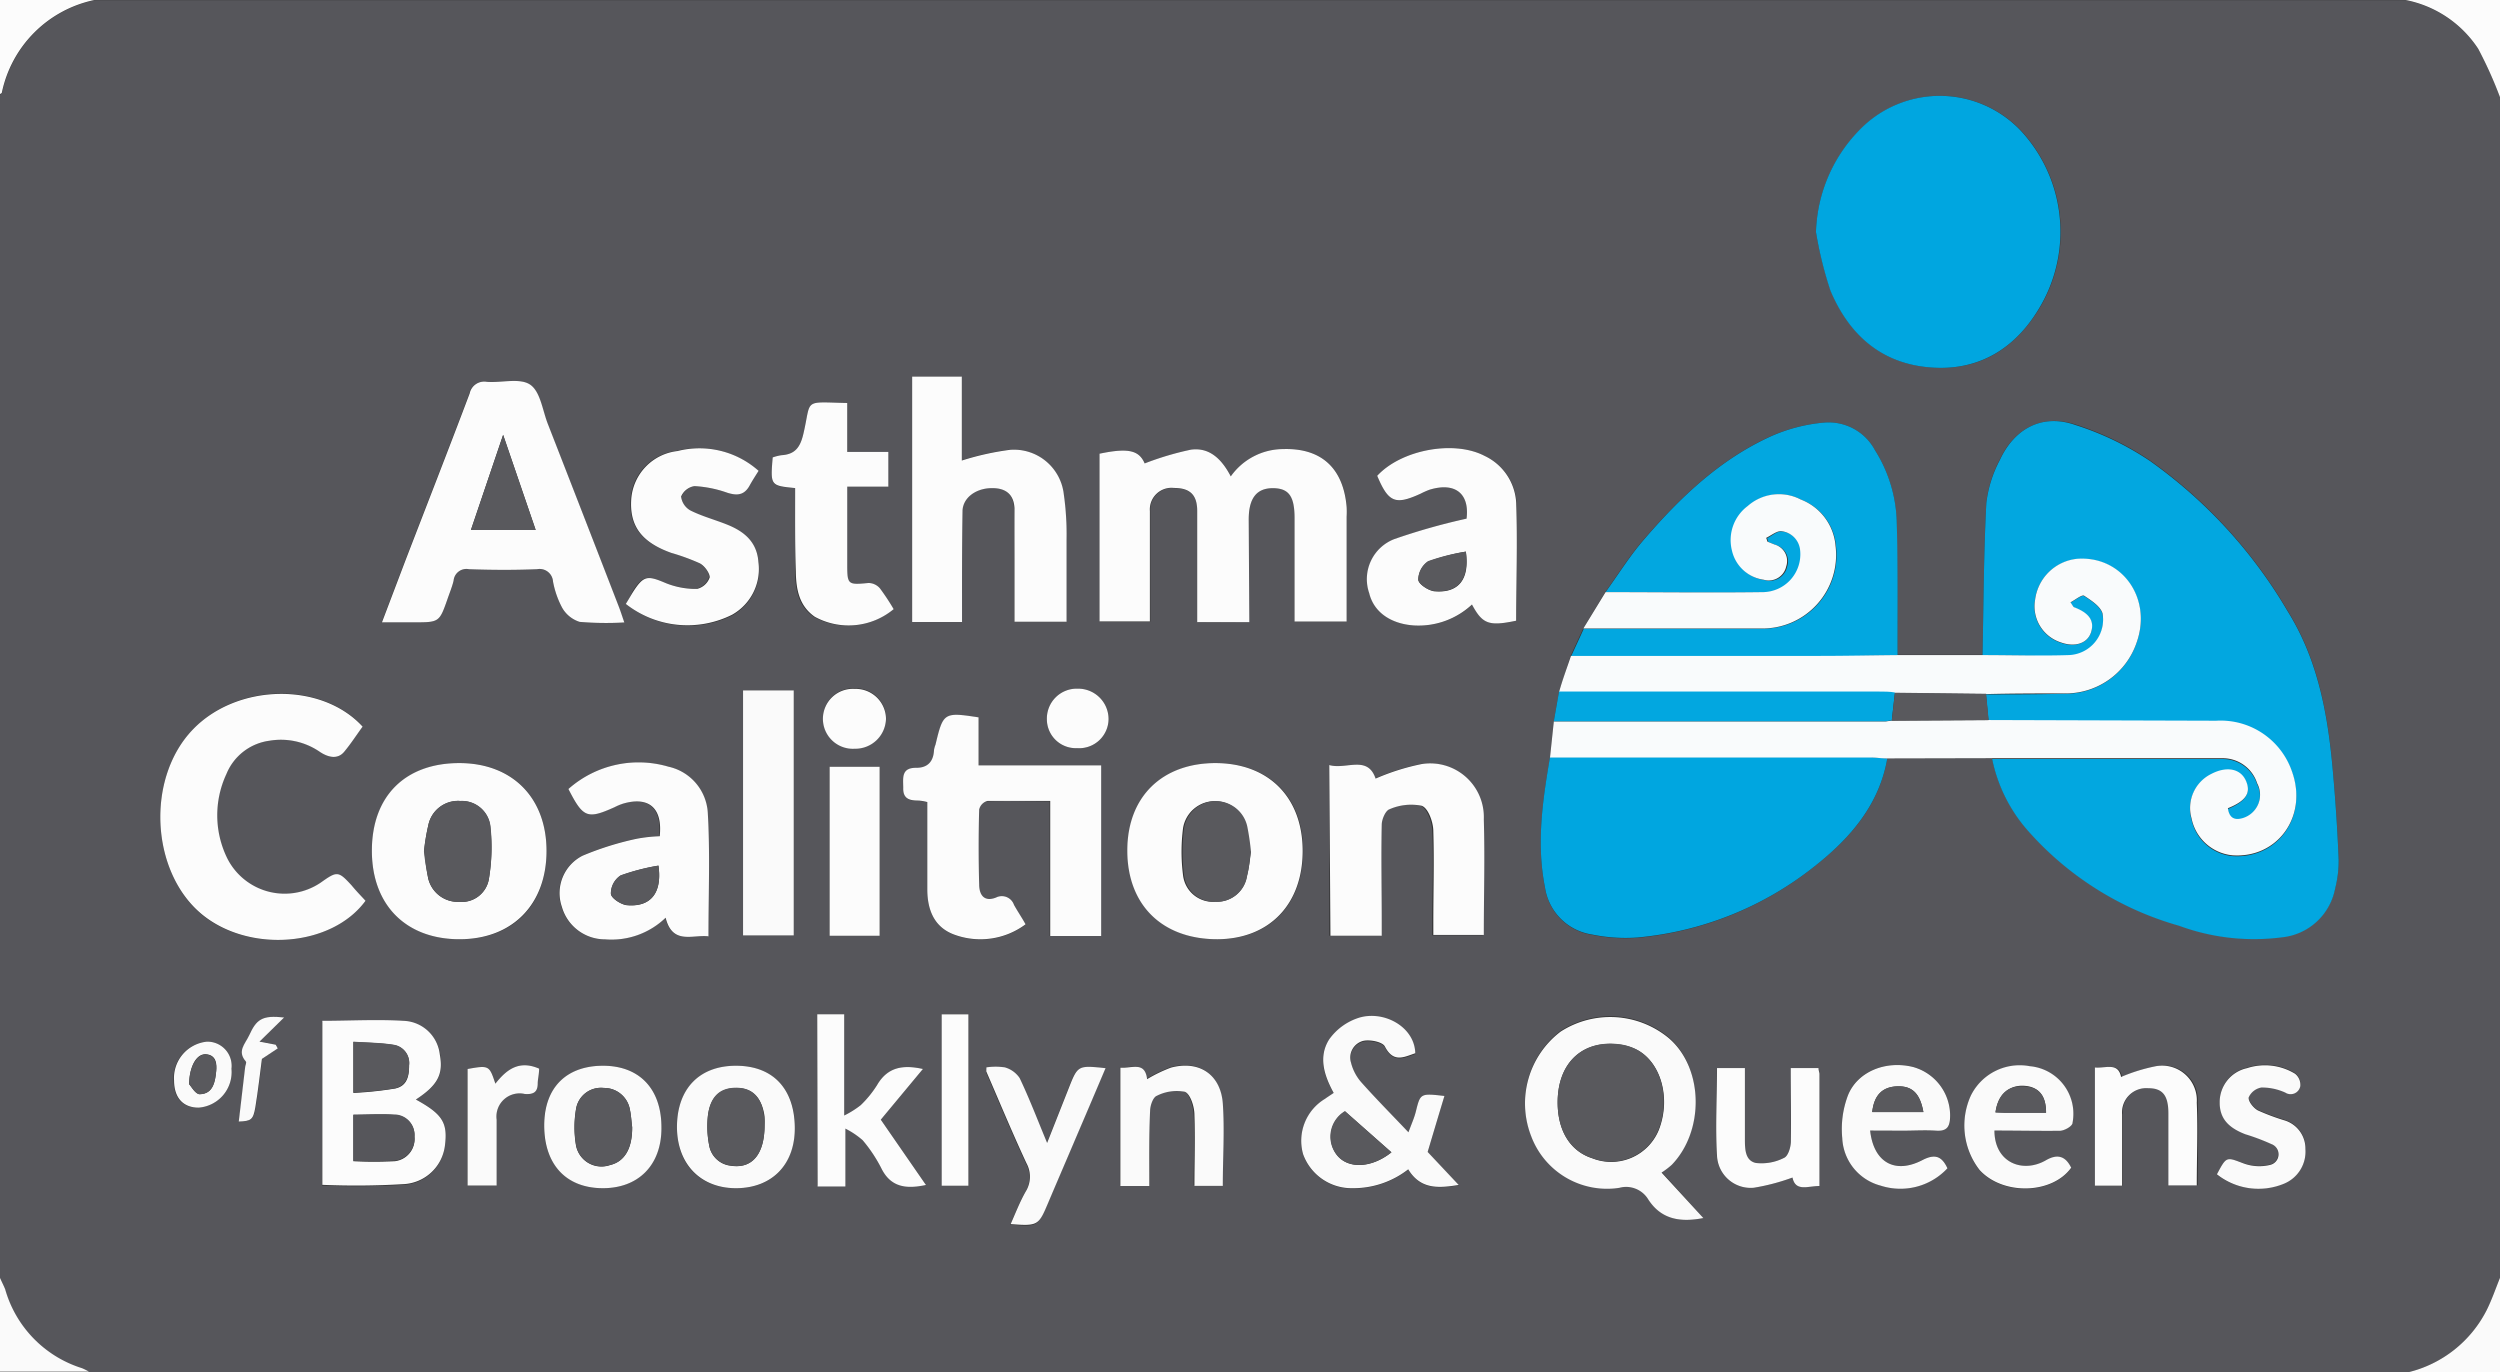 <svg id="Layer_1" data-name="Layer 1" xmlns="http://www.w3.org/2000/svg" viewBox="0 0 216 118.56"><rect x="0" y="0" width="216" height="118.56" fill="#333333" stroke="none"/><defs><style>.cls-1{fill:#56565b;}.cls-2{fill:#fcfcfc;}.cls-3{fill:#fafafa;}.cls-4{fill:#02a7e0;}.cls-5{fill:#00a6e0;}.cls-6{fill:#f9fbfc;}.cls-7{fill:#59595d;}</style></defs><title>asthmacoalition_queens</title><path class="cls-1" d="M0,110.4V8.16c.06,0,.16-.08.18-.14a10.33,10.33,0,0,1,8-8H207.84a9.72,9.72,0,0,1,6.28,4.22A35.75,35.75,0,0,1,216,8.4v102c-.38.94-.71,1.91-1.16,2.81a10.33,10.33,0,0,1-6.76,5.35H7.68a4.8,4.8,0,0,0-.6-.3,10,10,0,0,1-6.63-6.81C.33,111.09.15,110.75,0,110.4ZM134.7,59.75l-.45,2.57-.33,3.12c-.64,3.74-1.19,7.49-.43,11.27a4.83,4.83,0,0,0,4.06,4.06,14.36,14.36,0,0,0,3.92.26,28.74,28.74,0,0,0,15.32-6.19c3.06-2.41,5.58-5.27,6.27-9.31h9.06a13.43,13.43,0,0,0,3.06,6.16,27.34,27.34,0,0,0,13.1,8.25,18.73,18.73,0,0,0,8.85,1,5.22,5.22,0,0,0,4.63-4.23,9.59,9.59,0,0,0,.3-2.49q-.15-3.64-.47-7.29c-.42-5-1.22-9.81-3.94-14.17a41.86,41.86,0,0,0-11.92-13,25.18,25.18,0,0,0-6.42-3.09c-2.84-.92-5.25.33-6.51,3a10.59,10.59,0,0,0-1.18,3.74c-.23,4.38-.24,8.77-.33,13.16l-7.35,0c0-3.84,0-7.67-.07-11.5A12.18,12.18,0,0,0,162,38.9a4.54,4.54,0,0,0-4.4-2.39A14.39,14.39,0,0,0,153,37.69c-4.42,2-7.86,5.31-11,8.94-1.22,1.41-2.21,3-3.31,4.53l-1.89,3.12-1.1,2.39Zm22.2-39.7a32.88,32.88,0,0,0,1.28,5.06c1.66,3.94,4.57,6.45,9,6.66,4,.19,6.9-1.72,8.95-5a12.83,12.83,0,0,0-1-14.9,9.64,9.64,0,0,0-14-1.07A13.15,13.15,0,0,0,156.9,20.05Zm-49,33.7V44.88c0-1.9.64-2.71,2.1-2.7s1.86.69,1.86,2.6c0,2.6,0,5.2,0,7.8V53.7h4.5V44.64a7.85,7.85,0,0,0,0-.84c-.29-3.37-2.2-5.1-5.48-5a5.57,5.57,0,0,0-4.53,2.36c-.77-1.48-1.83-2.53-3.44-2.31a25.5,25.5,0,0,0-4,1.19c-.48-1.12-1.39-1.37-3.9-.84V53.71h4.38V44.18a1.87,1.87,0,0,1,2.09-2c1.32,0,1.94.59,2,2,0,2.2,0,4.4,0,6.59v3Zm-54,0c-.2-.58-.33-1-.49-1.4q-3-7.86-6.11-15.73c-.46-1.18-.65-2.79-1.53-3.39s-2.47-.14-3.74-.24a1.28,1.28,0,0,0-1.48,1c-1.83,4.85-3.72,9.68-5.58,14.51l-2,5.27h2.78c2.19,0,2.21,0,2.91-2,.18-.53.4-1,.53-1.59a1.11,1.11,0,0,1,1.33-1c2,.07,3.92.08,5.88,0a1.16,1.16,0,0,1,1.38,1.06,7.8,7.8,0,0,0,.78,2.25,2.65,2.65,0,0,0,1.52,1.24A27.25,27.25,0,0,0,53.94,53.78Zm41.2,27.09V66.17H84.56V62c-3-.46-3.06-.42-3.72,2.35a2.42,2.42,0,0,0-.13.46c0,1-.5,1.57-1.53,1.55-1.33,0-1.1.91-1.13,1.73,0,1,.58,1.1,1.33,1.1a3.94,3.94,0,0,1,.75.13c0,2.55,0,5.07,0,7.58,0,1.73.59,3.22,2.3,3.86a6.53,6.53,0,0,0,6.19-.88c-.38-.61-.74-1.13-1-1.68A1.11,1.11,0,0,0,86,77.59c-1,.41-1.43-.26-1.45-1.13q-.08-3.24,0-6.48a1,1,0,0,1,.73-.74c1.75-.07,3.51,0,5.41,0V80.87Zm-63.56-3c-.39-.43-.79-.87-1.2-1.3-1.15-1.23-1.25-1.24-2.66-.25a5.55,5.55,0,0,1-8.08-2.08,8.43,8.43,0,0,1-.08-7.29A4.68,4.68,0,0,1,23.28,64a5.93,5.93,0,0,1,4.34.92c.7.45,1.44.83,2.12,0s1.07-1.46,1.59-2.17C27.77,58.88,20.51,59,16.69,63,12.61,67.2,13,75.27,17.4,79,21.49,82.37,28.65,81.83,31.58,77.83ZM83.12,53.74c0-3.27,0-6.42,0-9.57,0-1.11,1-1.91,2.36-2s2.06.47,2.13,1.71c.09,1.64,0,3.28,0,4.92s0,3.25,0,4.91h4.5c0-2.4,0-4.75,0-7.1a24.55,24.55,0,0,0-.24-3.93,4.34,4.34,0,0,0-4.61-3.83,23.81,23.81,0,0,0-4.2.93V32.54H78.81v21.2ZM39.68,65.93c-4.63,0-7.55,2.94-7.55,7.57s2.89,7.65,7.59,7.65,7.5-3,7.5-7.63S44.27,65.92,39.68,65.93Zm65.36,0c-4.6,0-7.61,3-7.6,7.58s3,7.66,7.78,7.64c4.49,0,7.37-3,7.37-7.65S109.63,65.91,105,65.93Zm9.81.17V80.85h4.43V79.63c0-2.8,0-5.6,0-8.39,0-.46.33-1.21.67-1.32a4.66,4.66,0,0,1,2.79-.3c.55.21,1,1.42,1,2.2.13,2.64,0,5.28,0,7.91v1.08h4.36c0-3.4.08-6.72,0-10A4.64,4.64,0,0,0,122.8,66a19.74,19.74,0,0,0-4,1.26C118.16,65.21,116.31,66.52,114.85,66.1Zm11.86-21.29a55.22,55.22,0,0,0-6.22,1.77,3.71,3.71,0,0,0-2.16,4.67c.4,1.65,1.88,2.66,3.88,2.79a6.77,6.77,0,0,0,5-1.81c.91,1.7,1.47,1.89,3.82,1.4,0-3.38.09-6.78,0-10.16a4.75,4.75,0,0,0-2.76-4.08c-2.65-1.39-7.21-.53-9.28,1.72,1,2.33,1.58,2.57,3.76,1.54a6.65,6.65,0,0,1,.77-.34C125.76,41.63,127,42.68,126.71,44.81ZM49.11,68.17c1.28,2.5,1.63,2.63,3.93,1.57a4.74,4.74,0,0,1,.78-.32c2.2-.62,3.38.41,3.12,2.83a13.2,13.2,0,0,0-2,.22,26,26,0,0,0-4.63,1.46,3.62,3.62,0,0,0-1.8,4.4,3.87,3.87,0,0,0,3.73,2.83,6.73,6.73,0,0,0,5.24-1.87c.59,2.38,2.34,1.44,3.7,1.61,0-3.65.15-7.2-.06-10.72a4.34,4.34,0,0,0-3.4-3.94A9.14,9.14,0,0,0,49.11,68.17Zm98.06,37.07-3.61-4a7.23,7.23,0,0,0,.88-.67c2.83-2.93,2.71-8.34-.24-10.93a7.92,7.92,0,0,0-9.36-.58,7.79,7.79,0,0,0-2.56,9,7,7,0,0,0,7.62,4.5,2.23,2.23,0,0,1,2.51,1C143.53,105.36,145.14,105.63,147.17,105.24ZM54.07,52.18a8.62,8.62,0,0,0,9.19,1,4.53,4.53,0,0,0,2.29-4.54c-.12-1.77-1.25-2.68-2.75-3.27-1-.41-2.13-.7-3.12-1.2a1.58,1.58,0,0,1-.81-1.21A1.51,1.51,0,0,1,60,42a10.16,10.16,0,0,1,2.77.55c.85.27,1.47.22,1.93-.61.23-.42.49-.82.78-1.28a7.67,7.67,0,0,0-7-1.71,4.51,4.51,0,0,0-4,4.15c-.16,2.31.88,3.73,3.46,4.65a18.48,18.48,0,0,1,2.46.9c.41.22.91.84.86,1.21a1.53,1.53,0,0,1-1.09,1,6.9,6.9,0,0,1-2.73-.51c-1.58-.67-1.89-.65-2.83.81C54.47,51.51,54.29,51.82,54.07,52.18Zm14.63-10c0,2.44,0,4.83,0,7.22,0,1.51.27,3,1.64,3.91a6.07,6.07,0,0,0,6.81-.66A19.76,19.76,0,0,0,76,50.85a1.32,1.32,0,0,0-1-.47c-1.77.17-1.82.15-1.83-1.59V42.06h3.55v-3H73.2V34.82c-3.91-.09-3.06-.39-3.8,2.71-.28,1.17-.75,1.73-1.89,1.8a4.33,4.33,0,0,0-.75.19C66.56,42,66.56,42,68.7,42.17ZM35.93,95c1.89-1.19,2.39-2.15,2.11-3.85a3.27,3.27,0,0,0-3.22-2.87c-2.32-.18-4.66,0-7,0v14.15a68,68,0,0,0,7-.06A3.79,3.79,0,0,0,38.44,99C38.7,97,38.23,96.22,35.93,95ZM64.2,80.82h4.38V59.65H64.2Zm60.6,13.87c-2.1-.24-2.08-.23-2.48,1.4-.14.55-.38,1.07-.63,1.76-1.47-1.55-2.82-2.91-4.09-4.34a4.06,4.06,0,0,1-.87-1.67A1.49,1.49,0,0,1,117.79,90c.58-.13,1.66.09,1.86.48.74,1.44,1.65.93,2.63.59-.09-2.34-2.88-3.79-5.06-3a5,5,0,0,0-2.39,1.78c-1,1.51-.41,3.13.4,4.61-.29.2-.53.35-.75.51a4.23,4.23,0,0,0-1.89,4.79,4.45,4.45,0,0,0,4.24,2.93,7.71,7.71,0,0,0,4.84-1.63c1.07,1.76,2.63,1.63,4.36,1.35l-2.68-2.85C123.86,97.82,124.31,96.31,124.8,94.69ZM70.61,87.63v14.81H73v-5a7.18,7.18,0,0,1,1.49,1,12.51,12.51,0,0,1,1.59,2.38c.82,1.69,2.15,1.86,3.88,1.49L76.1,96.74l3.64-4.38c-1.75-.39-3-.15-3.95,1.37a9,9,0,0,1-1.43,1.76,8.14,8.14,0,0,1-1.42.89V87.63ZM76,80.85V66.25H71.68v14.6ZM57.15,97.47c0-3.36-1.84-5.37-5-5.39S47,94,47,97.24s1.87,5.39,5,5.42S57.12,100.67,57.15,97.47Zm1.34-.09c0,3.26,2,5.32,5.18,5.28s5-2.1,5-5.33-1.94-5.25-5.06-5.25S58.48,94.08,58.49,97.38Zm96.23-5.1c0,2.16,0,4.26,0,6.37,0,.49-.24,1.24-.59,1.39a4.27,4.27,0,0,1-2.43.44c-1-.2-.95-1.23-.95-2.09,0-2,0-4,0-6.11h-2.41c0,2.57-.11,5.09,0,7.58a2.91,2.91,0,0,0,3.19,2.76,18.07,18.07,0,0,0,3.33-.88c.26,1.25,1.34.7,2.33.73V92.78c0-.15,0-.3-.08-.5ZM99.3,102.47c0-2.28,0-4.43,0-6.57,0-.45.26-1.14.57-1.26a3.8,3.8,0,0,1,2.43-.35c.47.18.79,1.28.83,2,.11,2,0,4.12,0,6.13h2.48c0-2.44.13-4.8,0-7.13-.19-2.51-2.05-3.73-4.47-3.09a12.29,12.29,0,0,0-2.07,1c-.19-1.55-1.36-.88-2.31-1v10.23Zm62.28-4.79h2.84c1,0,1.91,0,2.87,0s1.25-.4,1.2-1.3a4.35,4.35,0,0,0-3.27-4.22c-2.37-.51-4.74.41-5.55,2.45a8.21,8.21,0,0,0-.5,3.71,4.45,4.45,0,0,0,3.32,4.11,5.55,5.55,0,0,0,5.77-1.5c-.47-1-1-1.29-2.16-.71C163.72,101.47,161.88,100.43,161.58,97.68Zm10.74,0c1.93,0,3.8,0,5.68,0,.38,0,1-.4,1.07-.7a4.13,4.13,0,0,0-3.69-4.83,4.71,4.71,0,0,0-5.1,2.54,6.25,6.25,0,0,0,.76,6.43c2,2.21,6.27,2.09,7.91-.2-.51-1-1.18-1.21-2.22-.62C174.73,101.39,172.3,100.44,172.32,97.68ZM181,92.23v10.21h2.41V96.3A2.1,2.1,0,0,1,185.7,94c1.23,0,1.73.61,1.74,2.18,0,2.07,0,4.13,0,6.22h2.45c0-2.45.07-4.8,0-7.15a3,3,0,0,0-3.54-3.15,15.21,15.21,0,0,0-3,.93C183.07,91.75,182,92.32,181,92.23Zm-95.81,0c0,.27,0,.36,0,.42,1.14,2.63,2.24,5.28,3.45,7.88a2.43,2.43,0,0,1-.06,2.46c-.5.88-.86,1.84-1.3,2.81,2.37.21,2.36.21,3.23-1.81s1.63-3.81,2.44-5.72,1.68-3.94,2.53-5.94c-2.4-.27-2.4-.27-3.19,1.75l-1.86,4.71c-.85-2-1.54-3.86-2.37-5.6a2.28,2.28,0,0,0-1.29-.93A5.55,5.55,0,0,0,85.22,92.22Zm106.32,9.24a5.77,5.77,0,0,0,5.84.75,3,3,0,0,0,1.85-3,2.55,2.55,0,0,0-1.88-2.49,19.73,19.73,0,0,1-2.23-.84c-.39-.21-.86-.81-.79-1.13a1.47,1.47,0,0,1,1.11-.85,4.91,4.91,0,0,1,2.05.44.85.85,0,0,0,1.3-.57,1.23,1.23,0,0,0-.46-1.06,5,5,0,0,0-4.15-.48,3,3,0,0,0-2.36,2.94c0,1.34.68,2.18,2.22,2.77a18.44,18.44,0,0,1,2.21.87.94.94,0,0,1-.12,1.8,3.94,3.94,0,0,1-2.28-.13C192.35,100,192.38,99.88,191.54,101.46ZM81.36,87.64v14.81h2.31V87.64ZM46.58,92.33c-1.74-.76-2.82.08-3.78,1.3-.52-1.58-.55-1.6-2.4-1.27v10.07h2.5c0-2,0-3.82,0-5.69a2,2,0,0,1,2.43-2.22c.8.09,1.1-.19,1.12-.94C46.47,93.19,46.53,92.8,46.58,92.33ZM93.06,64.64a2.54,2.54,0,0,0,2.72-2.53A2.63,2.63,0,0,0,93.1,59.5a2.58,2.58,0,0,0-2.65,2.63A2.5,2.5,0,0,0,93.06,64.64Zm-19.21,0a2.65,2.65,0,0,0,2.71-2.59,2.62,2.62,0,0,0-2.7-2.58,2.59,2.59,0,1,0,0,5.17ZM20,92.34A2.09,2.09,0,0,0,17.87,90,3.16,3.16,0,0,0,15,93.38c0,1.48.79,2.34,2.12,2.32A3.08,3.08,0,0,0,20,92.34Zm4.55-4.43c-1.94-.22-2.4.18-3,1.54-.37.77-1,1.36-.28,2.24.09.1,0,.38-.07.58l-.54,4.61c1.07,0,1.24-.14,1.43-1.22.24-1.45.4-2.91.57-4.19L24,90.56l-.18-.32L22.42,90Z"/><path class="cls-2" d="M216,8.4a35.75,35.75,0,0,0-1.88-4.18A9.72,9.72,0,0,0,207.84,0H216Z"/><path class="cls-2" d="M8.16,0a10.33,10.33,0,0,0-8,8c0,.06-.12.1-.18.14V0Z"/><path class="cls-3" d="M208.08,118.56a10.33,10.33,0,0,0,6.76-5.35c.45-.9.78-1.87,1.16-2.81v8.16Z"/><path class="cls-3" d="M0,110.4c.15.35.33.69.45,1a10,10,0,0,0,6.63,6.81,4.8,4.8,0,0,1,.6.3H0Z"/><path class="cls-4" d="M171.29,56.62c.09-4.39.1-8.78.33-13.16a10.59,10.59,0,0,1,1.18-3.74c1.26-2.71,3.67-4,6.51-3a25.18,25.18,0,0,1,6.42,3.09,41.86,41.86,0,0,1,11.92,13c2.72,4.36,3.52,9.21,3.94,14.17q.32,3.64.47,7.29a9.59,9.59,0,0,1-.3,2.49,5.22,5.22,0,0,1-4.63,4.23,18.73,18.73,0,0,1-8.85-1,27.34,27.34,0,0,1-13.1-8.25,13.43,13.43,0,0,1-3.06-6.16c6.63,0,13.26,0,19.89,0a3.12,3.12,0,0,1,3,2.17,2.1,2.1,0,0,1-1.24,3c-.79.24-1.18-.08-1.29-.85,1.53-.63,2-1.34,1.56-2.37s-1.65-1.29-3-.59a3.27,3.27,0,0,0-1.7,3.83,4,4,0,0,0,3.56,3.2c3.86.25,6.45-3.32,5.16-7.12a6.52,6.52,0,0,0-6.59-4.51l-19.66-.06-.22-2.28c2.23,0,4.47,0,6.7-.06a6.47,6.47,0,0,0,6.31-4.41c1.35-3.83-1.28-7.51-5.15-7.22a4.07,4.07,0,0,0-3.63,3.56,3.27,3.27,0,0,0,2.22,3.66c1.21.44,2.31.07,2.62-.88s-.17-1.67-1.48-2.16c-.06,0-.09-.12-.3-.42.42-.22,1-.69,1.18-.57.62.39,1.41.91,1.59,1.53a3.07,3.07,0,0,1-2.95,3.67C176.24,56.7,173.77,56.63,171.29,56.62Z"/><path class="cls-5" d="M156.9,20.05a13.15,13.15,0,0,1,4.2-9.25,9.64,9.64,0,0,1,14,1.07,12.83,12.83,0,0,1,1,14.9c-2,3.28-5,5.19-8.95,5-4.43-.21-7.34-2.72-9-6.66A32.88,32.88,0,0,1,156.9,20.05Z"/><path class="cls-5" d="M163.06,65.53c-.69,4-3.21,6.9-6.27,9.31A28.74,28.74,0,0,1,141.47,81a14.36,14.36,0,0,1-3.92-.26,4.83,4.83,0,0,1-4.06-4.06c-.76-3.78-.21-7.53.43-11.27h27.71C162.11,65.45,162.58,65.5,163.06,65.53Z"/><path class="cls-4" d="M138.72,51.16c1.1-1.52,2.09-3.12,3.31-4.53,3.12-3.63,6.56-6.93,11-8.94a14.39,14.39,0,0,1,4.58-1.18A4.54,4.54,0,0,1,162,38.9a12.18,12.18,0,0,1,1.88,6.24c.11,3.83.06,7.66.07,11.5-2.23,0-4.46.07-6.69.07-7.17,0-14.35,0-21.52,0,.37-.8.74-1.59,1.1-2.39,5.12,0,10.23,0,15.35,0a6.36,6.36,0,0,0,6.44-7.14,4.7,4.7,0,0,0-3-4,4.08,4.08,0,0,0-4.59.56,3.68,3.68,0,0,0-1.32,3.86,3.27,3.27,0,0,0,2.75,2.52,1.54,1.54,0,0,0,1.94-1.16,1.47,1.47,0,0,0-1-1.88l-.62-.25-.11-.33c.43-.21.88-.63,1.27-.58a1.82,1.82,0,0,1,1.66,1.64,3.27,3.27,0,0,1-3.27,3.63C147.75,51.22,143.23,51.17,138.72,51.16Z"/><path class="cls-6" d="M163.06,65.53c-.48,0-.95-.08-1.43-.08H133.92l.33-3.12,28.6,0c.2,0,.4-.05.6-.07l8.37-.05,19.66.06a6.52,6.52,0,0,1,6.59,4.51c1.29,3.8-1.3,7.37-5.16,7.12a4,4,0,0,1-3.56-3.2,3.27,3.27,0,0,1,1.7-3.83c1.34-.7,2.54-.46,3,.59s0,1.74-1.56,2.37c.11.77.5,1.09,1.29.85a2.1,2.1,0,0,0,1.24-3,3.12,3.12,0,0,0-3-2.17c-6.63,0-13.26,0-19.89,0Z"/><path class="cls-2" d="M107.94,53.75h-4.5v-3c0-2.19,0-4.39,0-6.59,0-1.41-.63-2-2-2a1.87,1.87,0,0,0-2.09,2v9.53H95V39.2c2.51-.53,3.42-.28,3.9.84a25.5,25.5,0,0,1,4-1.19c1.61-.22,2.67.83,3.44,2.31a5.57,5.57,0,0,1,4.53-2.36c3.28-.1,5.19,1.63,5.48,5a7.85,7.85,0,0,1,0,.84V53.7h-4.5V52.58c0-2.6,0-5.2,0-7.8,0-1.91-.49-2.59-1.86-2.6s-2.1.8-2.1,2.7Z"/><path class="cls-6" d="M135.73,56.67c7.17,0,14.35,0,21.52,0,2.23,0,4.46-.05,6.69-.07l7.35,0c2.48,0,5,.08,7.42,0A3.07,3.07,0,0,0,181.66,53c-.18-.62-1-1.14-1.59-1.53-.19-.12-.76.35-1.18.57.21.3.24.4.3.42,1.31.49,1.79,1.18,1.48,2.16s-1.41,1.32-2.62.88a3.27,3.27,0,0,1-2.22-3.66,4.07,4.07,0,0,1,3.63-3.56c3.87-.29,6.5,3.39,5.15,7.22a6.47,6.47,0,0,1-6.31,4.41c-2.23,0-4.47,0-6.7.06l-7.88-.09c-.48,0-.95-.08-1.43-.08l-27.59,0C135,58.72,135.39,57.69,135.73,56.67Z"/><path class="cls-2" d="M53.94,53.78a27.25,27.25,0,0,1-3.86-.05,2.65,2.65,0,0,1-1.52-1.24,7.8,7.8,0,0,1-.78-2.25,1.16,1.16,0,0,0-1.38-1.06c-2,.08-3.92.07-5.88,0a1.11,1.11,0,0,0-1.33,1c-.13.54-.35,1.06-.53,1.59-.7,2-.72,2-2.91,2H33l2-5.27c1.86-4.83,3.75-9.66,5.58-14.51a1.28,1.28,0,0,1,1.48-1c1.27.1,2.85-.36,3.74.24s1.07,2.21,1.53,3.39q3.07,7.86,6.11,15.73C53.61,52.78,53.74,53.2,53.94,53.78Zm-13.25-8h5.59l-2.81-8.21Z"/><path class="cls-2" d="M95.14,80.87h-4.4V69.2c-1.9,0-3.66,0-5.41,0a1,1,0,0,0-.73.74q-.09,3.24,0,6.48c0,.87.41,1.54,1.45,1.13a1.11,1.11,0,0,1,1.56.63c.3.55.66,1.07,1,1.68a6.53,6.53,0,0,1-6.19.88c-1.71-.64-2.29-2.13-2.3-3.86,0-2.51,0-5,0-7.58a3.94,3.94,0,0,0-.75-.13c-.75,0-1.36-.12-1.33-1.1,0-.82-.2-1.75,1.13-1.73,1,0,1.49-.56,1.53-1.55a2.42,2.42,0,0,1,.13-.46c.66-2.77.72-2.81,3.72-2.35v4.15H95.14Z"/><path class="cls-2" d="M31.58,77.83c-2.93,4-10.09,4.54-14.18,1.13C13,75.27,12.61,67.2,16.69,63c3.82-3.95,11.08-4.1,14.64-.22-.52.71-1,1.46-1.59,2.17s-1.42.47-2.12,0A5.93,5.93,0,0,0,23.28,64a4.68,4.68,0,0,0-3.72,2.88,8.43,8.43,0,0,0,.08,7.29,5.55,5.55,0,0,0,8.08,2.08c1.41-1,1.51-1,2.66.25C30.79,77,31.19,77.4,31.58,77.83Z"/><path class="cls-2" d="M83.12,53.74H78.81V32.54H83.1v7.25a23.81,23.81,0,0,1,4.2-.93,4.34,4.34,0,0,1,4.61,3.83,24.55,24.55,0,0,1,.24,3.93c0,2.35,0,4.7,0,7.1h-4.5c0-1.66,0-3.29,0-4.91s0-3.28,0-4.92c-.07-1.24-.83-1.78-2.13-1.71s-2.35.88-2.36,2C83.11,47.32,83.12,50.47,83.12,53.74Z"/><path class="cls-2" d="M39.68,65.93c4.59,0,7.54,3,7.54,7.59s-2.91,7.62-7.5,7.63-7.59-2.9-7.59-7.65S35.05,65.93,39.68,65.93Zm-3,7.66A20.2,20.2,0,0,0,37,75.92a2.64,2.64,0,0,0,2.68,2A2.38,2.38,0,0,0,42.23,76a16.42,16.42,0,0,0,.13-4.59,2.48,2.48,0,0,0-2.59-2.2A2.62,2.62,0,0,0,37,71.33,17.78,17.78,0,0,0,36.63,73.59Z"/><path class="cls-2" d="M105,65.93c4.59,0,7.54,2.94,7.55,7.57s-2.88,7.63-7.37,7.65c-4.75,0-7.77-2.94-7.78-7.64S100.44,65.94,105,65.93Zm3,7.62a21.24,21.24,0,0,0-.32-2.12,2.78,2.78,0,0,0-5.46.09,15.94,15.94,0,0,0,0,4.14A2.59,2.59,0,0,0,105,77.91a2.63,2.63,0,0,0,2.73-2.22C107.92,75,108,74.28,108.08,73.55Z"/><path class="cls-2" d="M114.85,66.1c1.46.42,3.31-.89,4,1.17a19.74,19.74,0,0,1,4-1.26,4.64,4.64,0,0,1,5.35,4.77c.1,3.31,0,6.63,0,10h-4.36V79.73c0-2.63.08-5.27,0-7.91,0-.78-.44-2-1-2.2a4.66,4.66,0,0,0-2.79.3c-.34.11-.66.86-.67,1.32-.06,2.79,0,5.59,0,8.39v1.22h-4.43Z"/><path class="cls-2" d="M126.71,44.81c.27-2.13-.95-3.18-3.19-2.5a6.65,6.65,0,0,0-.77.34c-2.18,1-2.78.79-3.76-1.54,2.07-2.25,6.63-3.11,9.28-1.72A4.75,4.75,0,0,1,131,43.47c.12,3.38,0,6.78,0,10.16-2.35.49-2.91.3-3.82-1.4a6.77,6.77,0,0,1-5,1.81c-2-.13-3.48-1.14-3.88-2.79a3.71,3.71,0,0,1,2.16-4.67A55.22,55.22,0,0,1,126.71,44.81Zm-.06,2.85a18.49,18.49,0,0,0-3.26.86,1.94,1.94,0,0,0-.85,1.57c0,.37.86.91,1.37,1C126,51.27,127,50.09,126.65,47.66Z"/><path class="cls-2" d="M49.11,68.17a9.14,9.14,0,0,1,8.64-1.93,4.34,4.34,0,0,1,3.4,3.94c.21,3.52.06,7.07.06,10.72-1.36-.17-3.11.77-3.7-1.61a6.73,6.73,0,0,1-5.24,1.87,3.87,3.87,0,0,1-3.73-2.83,3.62,3.62,0,0,1,1.8-4.4A26,26,0,0,1,55,72.47a13.2,13.2,0,0,1,2-.22c.26-2.42-.92-3.45-3.12-2.83a4.74,4.74,0,0,0-.78.32C50.74,70.8,50.39,70.67,49.11,68.17Zm7.78,6.62a18.61,18.61,0,0,0-3.27.86,1.87,1.87,0,0,0-.84,1.56c0,.38.84.92,1.35,1C56.19,78.4,57.23,77.18,56.89,74.79Z"/><path class="cls-3" d="M147.17,105.24c-2,.39-3.64.12-4.76-1.61a2.23,2.23,0,0,0-2.51-1,7,7,0,0,1-7.62-4.5,7.79,7.79,0,0,1,2.56-9,7.92,7.92,0,0,1,9.36.58c3,2.59,3.07,8,.24,10.93a7.23,7.23,0,0,1-.88.67Zm-12.59-10c0,2.44,1.08,4.22,3,4.84a4.44,4.44,0,0,0,5.75-2.47c1.08-2.79.14-6-2.1-7a4.54,4.54,0,0,0-1.14-.34C136.8,89.76,134.59,91.77,134.58,95.24Z"/><path class="cls-6" d="M138.72,51.16c4.51,0,9,.06,13.54,0a3.27,3.27,0,0,0,3.27-3.63,1.82,1.82,0,0,0-1.66-1.64c-.39,0-.84.37-1.27.58l.11.33.62.25a1.47,1.47,0,0,1,1,1.88,1.54,1.54,0,0,1-1.94,1.16,3.27,3.27,0,0,1-2.75-2.52A3.68,3.68,0,0,1,151,43.72a4.08,4.08,0,0,1,4.59-.56,4.7,4.7,0,0,1,3,4,6.36,6.36,0,0,1-6.44,7.14c-5.12,0-10.23,0-15.35,0Z"/><path class="cls-2" d="M54.07,52.18c.22-.36.4-.67.6-1,.94-1.46,1.25-1.48,2.83-.81a6.9,6.9,0,0,0,2.73.51,1.53,1.53,0,0,0,1.09-1c0-.37-.45-1-.86-1.21a18.48,18.48,0,0,0-2.46-.9c-2.58-.92-3.62-2.34-3.46-4.65a4.51,4.51,0,0,1,4-4.15,7.67,7.67,0,0,1,7,1.71c-.29.46-.55.86-.78,1.28-.46.83-1.08.88-1.93.61A10.16,10.16,0,0,0,60,42a1.51,1.51,0,0,0-1.15.9,1.58,1.58,0,0,0,.81,1.21c1,.5,2.09.79,3.12,1.2,1.5.59,2.63,1.5,2.75,3.27a4.53,4.53,0,0,1-2.29,4.54A8.62,8.62,0,0,1,54.07,52.18Z"/><path class="cls-2" d="M68.7,42.17c-2.14-.21-2.14-.21-1.94-2.65a4.33,4.33,0,0,1,.75-.19c1.14-.07,1.61-.63,1.89-1.8.74-3.1-.11-2.8,3.8-2.71v4.23h3.55v3H73.2v6.73c0,1.74.06,1.76,1.83,1.59a1.32,1.32,0,0,1,1,.47,19.76,19.76,0,0,1,1.18,1.79,6.07,6.07,0,0,1-6.81.66c-1.37-.95-1.62-2.4-1.64-3.91C68.68,47,68.7,44.61,68.7,42.17Z"/><path class="cls-2" d="M35.93,95c2.3,1.26,2.77,2,2.51,4a3.79,3.79,0,0,1-3.59,3.31,68,68,0,0,1-7,.06V88.2c2.32,0,4.66-.14,7,0A3.27,3.27,0,0,1,38,91.11C38.32,92.81,37.82,93.77,35.93,95Zm-5.4,5.33a35,35,0,0,0,3.57,0,1.92,1.92,0,0,0,1.71-2.1,1.75,1.75,0,0,0-1.74-1.89c-1.17-.09-2.35,0-3.54,0Zm0-5.9a31,31,0,0,0,3.6-.38c1-.2,1.23-1,1.21-2a1.59,1.59,0,0,0-1.3-1.76c-1.15-.19-2.33-.19-3.51-.27Z"/><path class="cls-3" d="M64.2,80.82V59.65h4.38V80.82Z"/><path class="cls-3" d="M124.8,94.69c-.49,1.62-.94,3.13-1.45,4.84l2.68,2.85c-1.73.28-3.29.41-4.36-1.35a7.71,7.71,0,0,1-4.84,1.63,4.45,4.45,0,0,1-4.24-2.93,4.23,4.23,0,0,1,1.89-4.79c.22-.16.46-.31.75-.51-.81-1.48-1.35-3.1-.4-4.61A5,5,0,0,1,117.22,88c2.18-.81,5,.64,5.06,3-1,.34-1.89.85-2.63-.59-.2-.39-1.28-.61-1.86-.48a1.49,1.49,0,0,0-1.06,1.89,4.06,4.06,0,0,0,.87,1.67c1.27,1.43,2.62,2.79,4.09,4.34.25-.69.49-1.21.63-1.76C122.72,94.46,122.7,94.45,124.8,94.69Zm-4.58,4.87-4-3.53a2.56,2.56,0,0,0-.78,3.66C116.34,101,118.42,101,120.22,99.56Z"/><path class="cls-4" d="M134.7,59.75l27.59,0c.48,0,1,0,1.43.08l-.27,2.42c-.2,0-.4.07-.6.07l-28.6,0Z"/><path class="cls-2" d="M70.61,87.63h2.33v8.75a8.14,8.14,0,0,0,1.42-.89,9,9,0,0,0,1.43-1.76c.9-1.52,2.2-1.76,3.95-1.37L76.1,96.74,80,102.38c-1.73.37-3.06.2-3.88-1.49a12.51,12.51,0,0,0-1.59-2.38,7.18,7.18,0,0,0-1.49-1v5h-2.4Z"/><path class="cls-2" d="M76,80.85H71.68V66.25H76Z"/><path class="cls-3" d="M57.15,97.47c0,3.2-2,5.22-5.13,5.19s-5-2.07-5-5.42,2-5.18,5.13-5.16S57.17,94.11,57.15,97.47Zm-2.53-.08c-.07-.54-.09-1-.19-1.49A2.26,2.26,0,0,0,52.17,94a2.18,2.18,0,0,0-2.41,1.87,9.3,9.3,0,0,0,0,3.07,2.24,2.24,0,0,0,2.93,1.73C54,100.35,54.64,99.19,54.62,97.39Z"/><path class="cls-3" d="M58.49,97.38c0-3.3,1.93-5.31,5.12-5.3s5,2,5.06,5.25-1.93,5.29-5,5.33S58.5,100.64,58.49,97.38Zm7.57-.16a6.94,6.94,0,0,0,0-.75C65.84,94.86,65,94,63.65,94s-2.26.71-2.48,2.35a8.41,8.41,0,0,0,.1,2.6,2.12,2.12,0,0,0,1.87,1.77C64.94,101,66.05,99.78,66.06,97.22Z"/><path class="cls-2" d="M154.72,92.28h2.4c0,.2.07.35.08.5v9.69c-1,0-2.07.52-2.33-.73a18.07,18.07,0,0,1-3.33.88,2.91,2.91,0,0,1-3.19-2.76c-.15-2.49,0-5,0-7.58h2.41c0,2.07,0,4.09,0,6.11,0,.86,0,1.89.95,2.09a4.27,4.27,0,0,0,2.43-.44c.35-.15.58-.9.59-1.39C154.76,96.54,154.72,94.44,154.72,92.28Z"/><path class="cls-3" d="M99.3,102.47H96.8V92.24c1,.09,2.12-.58,2.31,1a12.29,12.29,0,0,1,2.07-1c2.42-.64,4.28.58,4.47,3.09.16,2.33,0,4.69,0,7.13H103.2c0-2,.07-4.08,0-6.13,0-.72-.36-1.82-.83-2a3.8,3.8,0,0,0-2.43.35c-.31.12-.56.81-.57,1.26C99.27,98,99.3,100.19,99.3,102.47Z"/><path class="cls-3" d="M161.58,97.68c.3,2.75,2.14,3.79,4.52,2.55,1.12-.58,1.69-.3,2.16.71a5.55,5.55,0,0,1-5.77,1.5,4.45,4.45,0,0,1-3.32-4.11,8.21,8.21,0,0,1,.5-3.71c.81-2,3.18-3,5.55-2.45a4.35,4.35,0,0,1,3.27,4.22c0,.9-.22,1.36-1.2,1.3s-1.92,0-2.87,0Zm4.6-1.6c-.29-1.63-1-2.27-2.26-2.22s-2,.75-2.16,2.22Z"/><path class="cls-3" d="M172.32,97.68c0,2.76,2.41,3.71,4.41,2.59,1-.59,1.71-.42,2.22.62-1.64,2.29-5.89,2.41-7.91.2a6.25,6.25,0,0,1-.76-6.43,4.71,4.71,0,0,1,5.1-2.54A4.13,4.13,0,0,1,179.07,97c0,.3-.69.68-1.07.7C176.12,97.72,174.25,97.68,172.32,97.68Zm.09-1.57c.27,0,.53,0,.8,0h3.57c0-1.48-.68-2.24-1.93-2.3S172.62,94.55,172.41,96.11Z"/><path class="cls-2" d="M181,92.23c.94.09,2-.48,2.26.82a15.21,15.21,0,0,1,3-.93,3,3,0,0,1,3.54,3.15c.1,2.35,0,4.7,0,7.15h-2.45c0-2.09,0-4.15,0-6.22,0-1.57-.51-2.18-1.74-2.18a2.1,2.1,0,0,0-2.26,2.28v6.14H181Z"/><path class="cls-3" d="M85.22,92.22a5.55,5.55,0,0,1,1.59,0,2.28,2.28,0,0,1,1.29.93c.83,1.74,1.52,3.55,2.37,5.6l1.86-4.71c.79-2,.79-2,3.19-1.75q-1.27,3-2.53,5.94c-.81,1.91-1.63,3.81-2.44,5.72s-.86,2-3.23,1.81c.44-1,.8-1.93,1.3-2.81a2.43,2.43,0,0,0,.06-2.46c-1.21-2.6-2.31-5.25-3.45-7.88C85.2,92.58,85.22,92.49,85.22,92.22Z"/><path class="cls-3" d="M191.54,101.46c.84-1.58.81-1.5,2.31-.94a3.94,3.94,0,0,0,2.28.13.94.94,0,0,0,.12-1.8A18.44,18.44,0,0,0,194,98c-1.54-.59-2.23-1.43-2.22-2.77a3,3,0,0,1,2.36-2.94,5,5,0,0,1,4.15.48,1.23,1.23,0,0,1,.46,1.06.85.85,0,0,1-1.3.57,4.91,4.91,0,0,0-2.05-.44,1.47,1.47,0,0,0-1.11.85c-.07.32.4.92.79,1.13a19.73,19.73,0,0,0,2.23.84,2.55,2.55,0,0,1,1.88,2.49,3,3,0,0,1-1.85,3A5.77,5.77,0,0,1,191.54,101.46Z"/><path class="cls-2" d="M81.36,87.64h2.31v14.81H81.36Z"/><path class="cls-3" d="M46.58,92.33c0,.47-.11.86-.12,1.25,0,.75-.32,1-1.12.94a2,2,0,0,0-2.43,2.22c0,1.87,0,3.74,0,5.69H40.4V92.36c1.85-.33,1.88-.31,2.4,1.27C43.76,92.41,44.84,91.57,46.58,92.33Z"/><path class="cls-2" d="M93.06,64.64a2.5,2.5,0,0,1-2.61-2.51A2.58,2.58,0,0,1,93.1,59.5a2.63,2.63,0,0,1,2.68,2.61A2.54,2.54,0,0,1,93.06,64.64Z"/><path class="cls-2" d="M73.85,64.69a2.59,2.59,0,1,1,0-5.17,2.62,2.62,0,0,1,2.7,2.58A2.65,2.65,0,0,1,73.85,64.69Z"/><path class="cls-3" d="M20,92.34a3.08,3.08,0,0,1-2.84,3.36c-1.33,0-2.11-.84-2.12-2.32A3.16,3.16,0,0,1,17.87,90,2.09,2.09,0,0,1,20,92.34Zm-3.66,1.33c.16.16.55.88.92.86,1.15,0,1.33-1.07,1.42-2,.06-.63,0-1.35-.84-1.44S16.38,92.07,16.34,93.67Z"/><path class="cls-3" d="M24.55,87.91,22.42,90l1.4.26.18.32-1.37.91c-.17,1.28-.33,2.74-.57,4.19-.19,1.08-.36,1.18-1.43,1.22l.54-4.61c0-.2.16-.48.07-.58-.76-.88-.09-1.47.28-2.24C22.15,88.09,22.61,87.69,24.55,87.91Z"/><path class="cls-7" d="M163.45,62.27l.27-2.42,7.88.09c.07.76.15,1.52.22,2.28Z"/><path class="cls-7" d="M40.69,45.79l2.78-8.21,2.81,8.21Z"/><path class="cls-7" d="M36.63,73.59A17.78,17.78,0,0,1,37,71.33a2.62,2.62,0,0,1,2.79-2.13,2.48,2.48,0,0,1,2.59,2.2A16.42,16.42,0,0,1,42.23,76a2.38,2.38,0,0,1-2.54,1.92,2.64,2.64,0,0,1-2.68-2A20.2,20.2,0,0,1,36.63,73.59Z"/><path class="cls-7" d="M108.08,73.55c-.11.73-.16,1.45-.33,2.14A2.63,2.63,0,0,1,105,77.91a2.59,2.59,0,0,1-2.69-2.25,15.94,15.94,0,0,1,0-4.14,2.78,2.78,0,0,1,5.46-.09A21.24,21.24,0,0,1,108.08,73.55Z"/><path class="cls-7" d="M126.65,47.66c.3,2.43-.7,3.61-2.74,3.39-.51,0-1.33-.59-1.37-1a1.94,1.94,0,0,1,.85-1.57A18.49,18.49,0,0,1,126.65,47.66Z"/><path class="cls-7" d="M56.89,74.79c.34,2.39-.7,3.61-2.76,3.4-.51-.06-1.32-.6-1.35-1a1.87,1.87,0,0,1,.84-1.56A18.61,18.61,0,0,1,56.89,74.79Z"/><path class="cls-7" d="M134.58,95.24c0-3.47,2.22-5.48,5.48-5a4.54,4.54,0,0,1,1.14.34c2.24,1,3.18,4.22,2.1,7a4.44,4.44,0,0,1-5.75,2.47C135.66,99.46,134.58,97.68,134.58,95.24Z"/><path class="cls-1" d="M30.53,100.29v-4c1.19,0,2.37-.07,3.54,0a1.75,1.75,0,0,1,1.74,1.89,1.92,1.92,0,0,1-1.71,2.1A35,35,0,0,1,30.53,100.29Z"/><path class="cls-7" d="M30.54,94.39V90c1.18.08,2.36.08,3.51.27a1.59,1.59,0,0,1,1.3,1.76c0,.94-.26,1.75-1.21,2A31,31,0,0,1,30.54,94.39Z"/><path class="cls-7" d="M120.22,99.56c-1.8,1.42-3.88,1.43-4.8.13A2.56,2.56,0,0,1,116.2,96Z"/><path class="cls-7" d="M54.62,97.39c0,1.8-.65,3-1.92,3.26a2.24,2.24,0,0,1-2.93-1.73,9.3,9.3,0,0,1,0-3.07A2.18,2.18,0,0,1,52.17,94a2.26,2.26,0,0,1,2.26,1.92C54.53,96.36,54.55,96.85,54.62,97.39Z"/><path class="cls-7" d="M66.06,97.22c0,2.56-1.12,3.79-2.92,3.48a2.12,2.12,0,0,1-1.87-1.77,8.41,8.41,0,0,1-.1-2.6c.22-1.64,1.06-2.37,2.48-2.35s2.19.88,2.36,2.49A6.94,6.94,0,0,1,66.06,97.22Z"/><path class="cls-7" d="M166.18,96.08h-4.42c.16-1.47.87-2.18,2.16-2.22S165.89,94.45,166.18,96.08Z"/><path class="cls-7" d="M172.41,96.11c.21-1.56,1.05-2.32,2.44-2.25s1.92.82,1.93,2.3h-3.57C172.94,96.16,172.68,96.12,172.41,96.11Z"/><path class="cls-7" d="M16.34,93.67c0-1.6.74-2.65,1.5-2.56s.9.81.84,1.44c-.09.91-.27,1.94-1.42,2C16.89,94.55,16.5,93.83,16.34,93.67Z"/></svg>